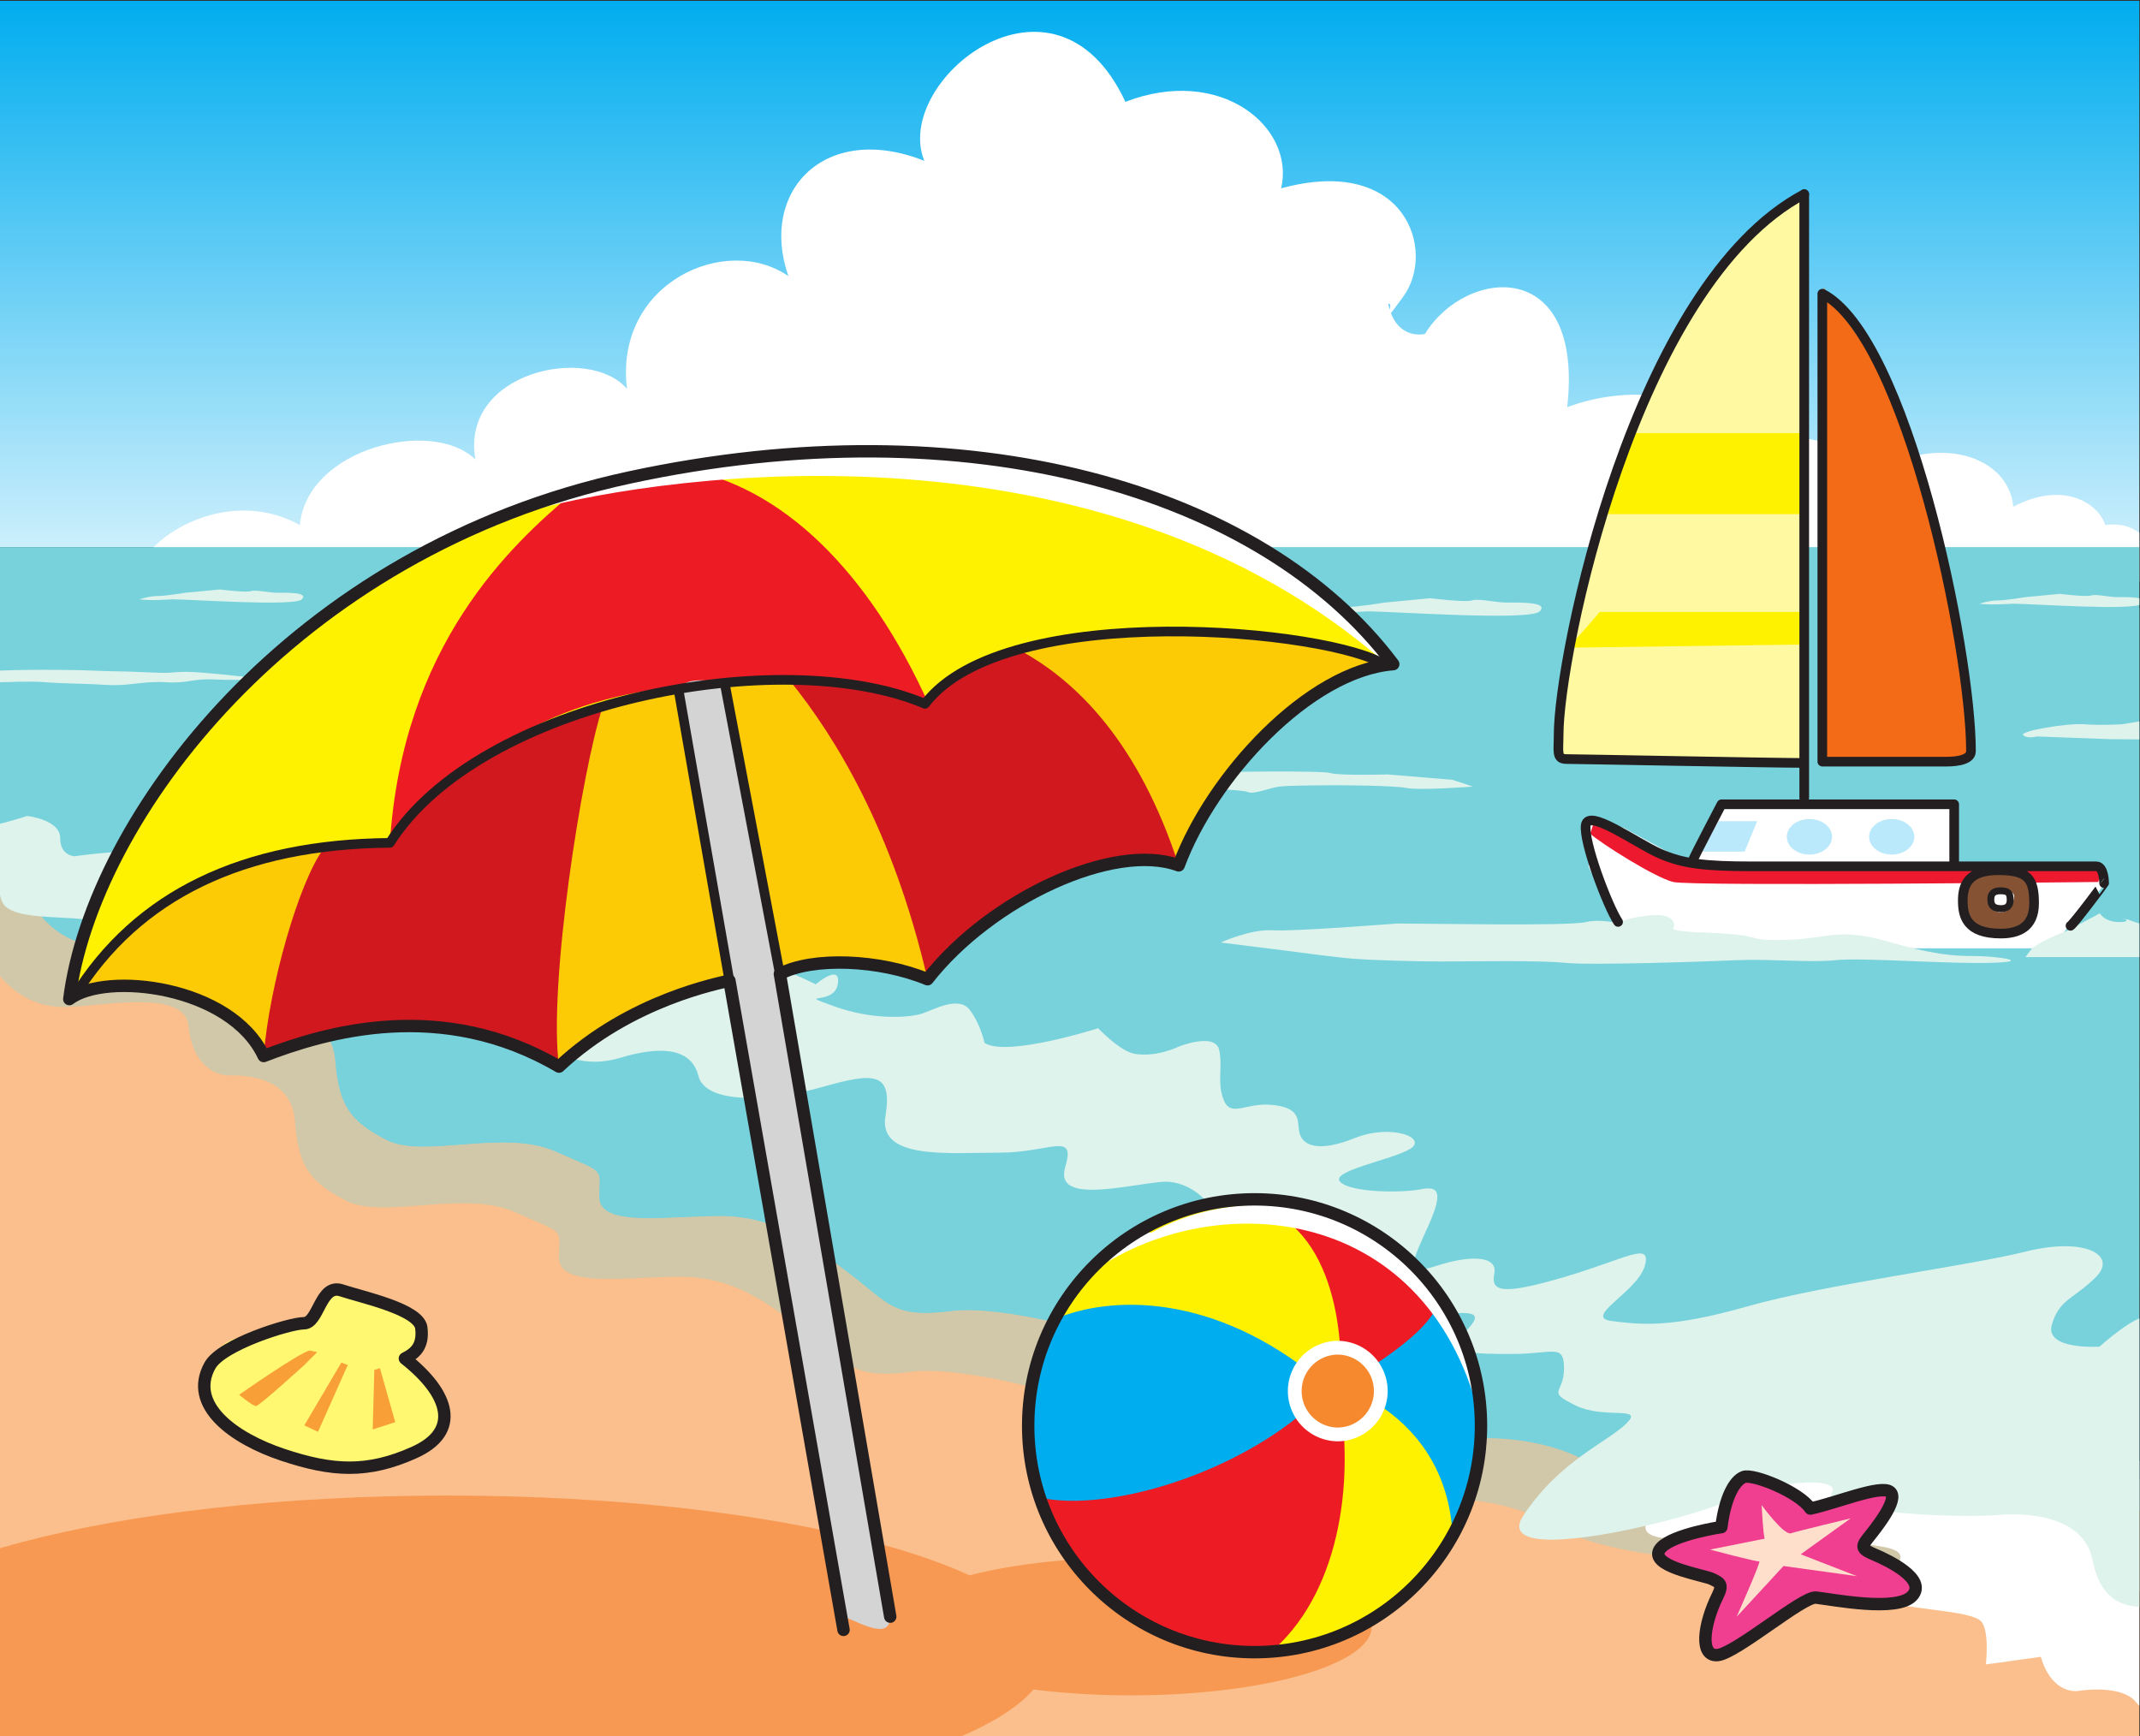 <svg xml:space="preserve" width="506.459" height="410.911" xmlns="http://www.w3.org/2000/svg"><rect width="100%" height="100%" fill="#333333" stroke="none"/><defs><clipPath clipPathUnits="userSpaceOnUse" id="a"><path d="M108.06 313.54h379.843v308.182H108.06Z"/></clipPath><clipPath clipPathUnits="userSpaceOnUse" id="b"><path d="M108.06 621.723V510.881v13.862h379.844v96.98z"/></clipPath><clipPath clipPathUnits="userSpaceOnUse" id="c"><path d="M502.86 622.887V510.881H108.062v112.006z"/></clipPath><clipPath clipPathUnits="userSpaceOnUse" id="e"><path d="M108.06 313.54h379.843v308.182H108.06Z"/></clipPath><clipPath clipPathUnits="userSpaceOnUse" id="f"><path d="M108.06 467.553a125.258 125.258 0 0 0 3.244-1.544c-.9 1.8-1.981 2.919-3.244 3.553zm22.457-13.429c5.554-1.909 13.21-3.168 18.206-3.599-.326 3.374-4.233 4.217-8.874 4.217-3.064 0-6.449-.368-9.332-.618"/></clipPath><clipPath clipPathUnits="userSpaceOnUse" id="g"><path d="M108.06 336.642h379.843v177.305H108.06Z"/></clipPath><clipPath clipPathUnits="userSpaceOnUse" id="h"><path d="M108.06 313.54h379.843v308.182H108.06Z"/></clipPath><linearGradient x1="0" y1="0" x2="1" y2="0" gradientUnits="userSpaceOnUse" gradientTransform="matrix(0 -136.843 -136.843 0 309.49 637.075)" spreadMethod="pad" id="d"><stop style="stop-opacity:1;stop-color:#00adef" offset="0"/><stop style="stop-opacity:1;stop-color:#00adef" offset=".109"/><stop style="stop-opacity:1;stop-color:#fff" offset="1"/></linearGradient></defs><g clip-path="url(#a)" transform="matrix(1.333 0 0 -1.333 -144.08 828.964)"><path d="M0 0c3.256 2.025 28.654-10.12 31.26-14.168 2.604-4.048 16.931-6.747 24.745-7.423 7.815-.674 20.187-4.048 20.187-4.048s6.513-8.772 5.862-12.145c-.651-3.374 4.558-8.771 11.722-7.42 7.163 1.348 30.607 3.372 34.514 0 3.907-3.375 5.21-10.797 12.374-12.822 2.62-.74 5.938-.126 9.188.488 5.634 1.065 11.063 2.129 12.301-3.859 1.954-9.447 0-14.171 9.768-12.146 9.769 2.023 13.025 4.047 20.84.674 7.814-3.374 14.978-4.724 14.978-10.12 0-5.398 41.678-17.543 64.47-14.169 22.792 3.374 50.144 2.024 56.006-4.722 3.48-4.008 9.486-3.495 15.565-2.982 4.156.351 8.347.702 11.785-.393 8.466-2.698 38.421-6.747 44.282-8.77 5.861-2.025 25.399-5.398 25.399-5.398l12.373.673v-62.748H-7.163V.675L0 0" style="fill:#fabf8c;fill-opacity:1;fill-rule:nonzero;stroke:none" transform="translate(92.718 472.115)"/></g><g clip-path="url(#b)" transform="matrix(1.333 0 0 -1.333 -144.08 828.964)"><g clip-path="url(#c)"><path d="M108.06 621.723V510.881v13.862h379.844v96.98z" style="fill:url(#d);stroke:none"/></g></g><g clip-path="url(#e)" transform="matrix(1.333 0 0 -1.333 -144.08 828.964)"><path d="M0 0c2.263 6.049 16.091 13.96 28.157 7.212 1.258 13.726 23.632 19.077 31.173 11.632-2.765 15.588 20.112 20.472 26.901 12.563-2.263 18.844 17.599 27.684 28.66 20.007-5.28 15.122 6.534 27.452 24.134 20.472-5.783 14.192 23.129 37.456 35.699 10.47 16.844 6.514 30.167-4.42 27.654-15.354 22.123 6.049 27.654-11.166 21.62-19.31-6.034-8.143-.868-.956-2.628-1.189 1.005-4.886 4.273-5.817 6.536-5.351 7.291 11.865 28.272 13.752 25.255-13.002 9.806 3.723 24.889 3.49 25.392-6.513 15.586 2.791 26.648 1.162 25.894-7.445 12.569 10.236 27.149 5.816 27.905-3.723 8.798 4.653 15.084.698 16.342-3.257 8.798 1.397 11.06-10.004 11.06-10.004L-1.507-5.117Z" style="fill:#fff;fill-opacity:1;fill-rule:nonzero;stroke:none" transform="translate(133.17 521.44)"/><path d="M0 0c8.465 2.025 14.327 4.722 17.583-2.698 3.256-7.422 8.466-11.47 14.978-11.47 6.513 0 21.49 3.373 22.141-3.375.651-6.747 4.559-8.77 7.163-8.77 2.606 0 11.072 0 11.722-8.098.652-8.097 2.606-10.795 9.118-14.168 3.136-1.625 8.083-1.216 13.388-.806 5.712.44 11.841.881 16.568-1.219 9.117-4.049 7.814-2.697 7.814-8.095 0-5.4 11.723-3.375 21.491-3.375 9.768 0 15.628-4.722 22.793-10.122 7.162-5.396 7.814-8.096 18.233-6.745 10.419 1.349 36.468-6.073 45.586-11.471 9.117-5.397 1.952-13.493 10.418-15.517 8.467-2.025 16.933-2.025 26.05 2.024 9.117 4.047 23.442 2.698 31.257-2.024 7.815-4.725 23.445-6.75 33.213-6.073 9.768.673 17.584 3.373 18.886-2.7.79-3.686 8.301-3.145 14.955-2.603 4.307.35 8.254.7 9.789-.095 1.621-.839 4.697.293 8.438 1.426 5.283 1.599 11.893 3.198 17.612-.753 9.768-6.747 15.63-2.698 20.187-2.698 4.559 0 18.235-.676 16.933 4.723-1.304 5.396 0 171.378 0 171.378H-5.21V-2.025L0 0" style="fill:#78d2dc;fill-opacity:1;fill-rule:nonzero;stroke:none" transform="translate(94.021 468.067)"/></g><g clip-path="url(#f)" transform="matrix(1.333 0 0 -1.333 -144.08 828.964)"><path d="M108.061 450.524h40.662v19.038h-40.662z" style="fill:#d1f0f2;fill-opacity:1;fill-rule:nonzero;stroke:none"/></g><g clip-path="url(#g)" transform="matrix(1.333 0 0 -1.333 -144.08 828.964)"><path d="M0 0v-18.947c3.032-3.596 6.888-5.504 11.358-5.504 3.256 0 8.63.844 13.27.844 4.64 0 8.546-.843 8.871-4.217.651-6.747 4.558-8.772 7.164-8.772 2.604 0 11.071 0 11.722-8.096.65-8.096 2.605-10.795 9.118-14.169 1.728-.896 4.007-1.173 6.593-1.173 2.105 0 4.412.183 6.793.367 2.379.184 4.832.367 7.225.367 3.351 0 6.586-.36 9.344-1.585 9.116-4.049 7.814-2.699 7.814-8.097 0-3.084 3.828-3.745 8.93-3.745 3.828 0 8.373.372 12.56.372 9.768 0 15.63-4.723 22.792-10.122 5.936-4.47 7.401-7.09 13.652-7.09 1.295 0 2.795.113 4.583.344.843.11 1.79.162 2.821.162 11.705 0 34.385-6.671 42.765-11.632 9.115-5.397 1.953-13.495 10.419-15.519 3.506-.839 7.013-1.33 10.566-1.33 5.025 0 10.142.982 15.482 3.354 3.7 1.644 8.26 2.398 12.893 2.398 6.782 0 13.723-1.616 18.365-4.422 6.835-4.132 19.651-6.198 29.292-6.198 1.381 0 2.695.042 3.919.127 4.885.336 9.281 1.179 12.618 1.179 3.339 0 5.618-.843 6.269-3.879.508-2.368 3.788-2.992 7.833-2.992 2.254 0 4.745.193 7.126.387 2.381.194 4.652.387 6.467.387 1.466 0 2.634-.126 3.32-.481.392-.204.87-.291 1.422-.291 1.727 0 4.18.859 7.016 1.717 2.837.859 6.056 1.718 9.314 1.718 2.81 0 5.649-.638 8.297-2.467a28.737 28.737 0 0 1 1.85-1.18v14.177c-.993.185-1.992.265-2.987.265-3.257 0-6.476-.859-9.311-1.717-2.836-.858-5.289-1.717-7.016-1.717-.552 0-1.03.088-1.423.291-.686.356-1.854.482-3.321.482-1.815 0-4.086-.193-6.468-.387-2.381-.194-4.872-.388-7.125-.388-4.044 0-7.323.624-7.83 2.991-.651 3.037-2.93 3.88-6.269 3.88-3.337 0-7.734-.843-12.617-1.18a56.915 56.915 0 0 0-3.92-.127c-9.641 0-22.457 2.067-29.293 6.2-4.643 2.806-11.583 4.42-18.365 4.42-4.632 0-9.192-.754-12.892-2.396-5.341-2.372-10.457-3.354-15.482-3.354-3.553 0-7.061.491-10.568 1.33-8.466 2.024-1.301 10.12-10.418 15.517-8.38 4.961-31.06 11.632-42.764 11.632-1.031 0-1.978-.052-2.822-.161-1.788-.232-3.287-.344-4.583-.344-6.25 0-7.717 2.62-13.65 7.089-7.164 5.4-13.025 10.122-22.793 10.122-4.186 0-8.732-.372-12.559-.372-5.104 0-8.932.662-8.932 3.747 0 5.398 1.304 4.046-7.814 8.096-2.758 1.225-5.993 1.585-9.345 1.585-2.392 0-4.844-.184-7.223-.367-2.38-.184-4.687-.367-6.791-.367-2.587 0-4.867.277-6.596 1.173-6.513 3.374-8.467 6.071-9.118 14.169-.651 8.097-9.117 8.097-11.723 8.097-2.604 0-6.512 2.023-7.163 8.77-4.995.432-12.651 1.69-18.206 3.6-1.481-.128-2.83-.225-3.935-.225-6.511 0-11.722 4.048-14.978 11.47-.098.223-.197.436-.3.64A126.78 126.78 0 0 1 0 0" style="fill:#d0c8a8;fill-opacity:1;fill-rule:nonzero;stroke:none" transform="translate(108.06 467.553)"/><path d="M0 0h-379.843v-44.385c1.263-.635 2.344-1.754 3.244-3.554.102-.204.202-.417.3-.64 3.256-7.422 8.466-11.47 14.978-11.47 1.105 0 2.454.097 3.935.225 2.883.25 6.268.618 9.332.618 4.641 0 8.548-.843 8.874-4.217.651-6.748 4.559-8.771 7.163-8.771 2.606 0 11.072 0 11.722-8.097.652-8.097 2.606-10.795 9.118-14.169 1.729-.895 4.009-1.173 6.596-1.173 2.105 0 4.412.184 6.791.367 2.38.184 4.831.367 7.224.367 3.351 0 6.586-.36 9.345-1.585 9.117-4.049 7.814-2.698 7.814-8.096 0-3.085 3.828-3.746 8.931-3.746 3.828 0 8.373.372 12.56.372 9.768 0 15.628-4.723 22.793-10.122 5.933-4.47 7.399-7.09 13.65-7.09 1.295 0 2.795.112 4.583.344.843.109 1.79.161 2.821.161 11.705 0 34.385-6.67 42.764-11.632 9.118-5.397 1.952-13.492 10.419-15.517 3.507-.839 7.014-1.33 10.567-1.33 5.025 0 10.142.982 15.483 3.355 3.7 1.642 8.259 2.396 12.891 2.396 6.782 0 13.723-1.615 18.366-4.421 6.836-4.133 19.652-6.2 29.293-6.2 1.381 0 2.695.043 3.919.127 4.884.337 9.28 1.18 12.618 1.18 3.338 0 5.618-.843 6.268-3.88.508-2.366 3.787-2.99 7.83-2.99 2.254 0 4.744.193 7.126.387 2.381.194 4.653.388 6.467.388 1.467 0 2.636-.127 3.322-.483.392-.203.87-.29 1.422-.29 1.727 0 4.18.858 7.016 1.716 2.836.859 6.054 1.717 9.311 1.717.996 0 1.994-.08 2.987-.265V0" style="fill:#78d2dc;fill-opacity:1;fill-rule:nonzero;stroke:none" transform="translate(487.903 513.948)"/></g><g clip-path="url(#h)" transform="matrix(1.333 0 0 -1.333 -144.08 828.964)"><path d="M0 0c-7.164-6.074-9.767-9.447 0-9.447s15.719 2.132 18.886 1.348c13.675-3.373 23.443-1.348 18.885-6.747-4.559-5.398-14.978-3.373-4.559-5.398 10.42-2.023 18.887-2.023 20.188-4.047 1.303-2.024.651-7.422.651-7.422l9.768 1.35c1.954-6.747 6.512-6.072 6.512-6.072s7.815 1.348 10.422-2.025c2.602-3.373 11.068-2.023 11.068-4.722 0-2.7 8.466-5.398 10.421-4.048 1.953 1.348 11.722 15.517 11.722 15.517S91.171 2.023 88.565 2.697c-2.604.676-54.703 12.145-54.703 12.145z" style="fill:#fff;fill-opacity:1;fill-rule:nonzero;stroke:none" transform="translate(406.605 358.09)"/><path d="m0 0 12.373 1.95s1.303-5.848 3.257-6.497c1.953-.652 9.766 1.95 9.766 1.95s5.862-.652 5.862-3.9c0-3.249 2.605-3.249 2.605-3.249s17.582 2.598 17.582-1.3c0-3.898 3.907-5.848 3.907-5.848s22.793 7.148 24.096 3.248c1.303-3.898 4.559-6.497 5.862-8.446 1.302-1.949 28.652-5.847 31.258-7.148 2.605-1.298 5.21 1.301 7.814 1.952 2.605.649 7.163 3.898 9.117 1.946 1.954-1.946 1.302-6.496 5.211-7.145 3.906-.651 16.28 3.247 18.234 3.247 1.953 0 8.465-3.247 8.465-3.247s4.558 3.898 3.907 0c-.651-3.9-7.814-1.3-.651-3.9 7.163-2.599 13.676-1.948 15.628-1.299 1.955.65 6.513 3.247 8.467.65 1.954-2.599 2.605-5.848 2.605-5.848 3.907-2.599 20.188 2.599 20.188 2.599s3.864-4.108 6.511-4.549c3.908-.649 7.815 1.299 7.815 1.299s6.512 2.599 7.163-.65c.652-3.247-.378-5.364.652-8.445 1.302-3.899 3.908-.652 9.117-1.3 5.209-.65 3.908-3.25 4.559-5.198.65-1.95 3.256-3.249 9.767-.651 6.513 2.599 13.025 0 9.77-1.948-3.257-1.95-14.329-3.9-12.373-5.849 1.953-1.948 11.069-1.948 14.325-1.3 3.257.65 3.907-.648 1.303-6.496-2.604-5.848-4.559-9.098 1.303-7.148 5.86 1.95 11.069 1.95 10.419-1.299-.651-3.25 1.304-3.9 12.373-.651 11.071 3.25 15.63 6.497 14.327 1.95-1.303-4.549-11.071-9.097-5.862-9.745 5.21-.65 10.421-1.3 24.096 2.597 13.676 3.901 39.074 7.148 49.493 9.749 10.419 2.596 16.28-.651 12.372-4.551-3.907-3.898-6.512-3.898-7.814-8.445-1.302-4.55 8.466-3.901 8.466-3.901s7.163 6.499 9.116 5.199c1.955-1.298 3.909-.648 1.955-5.199-1.955-4.547-3.908-3.898-1.955-4.547 1.955-.649 3.257-2.599 9.769.649 6.512 3.249 15.629 5.201 14.978 1.95-.651-3.248-4.558-10.396-2.605-9.746 1.954.65 9.769 6.498 11.722 3.249 1.953-3.249.651-50.683.651-50.683s-30.606-1.299-29.305 1.952c1.303 3.247 4.559 6.496 3.256 9.094-1.302 2.6-1.302 2.6-7.813 1.95-6.513-.649-9.769 1.948-11.073 8.448-1.301 6.496-9.117 8.445-16.93 7.795-7.815-.649-31.258.65-29.306 3.9 1.954 3.248-11.721 1.948-18.234-1.3-6.511-3.249-42.98-12.346-36.466-2.6 6.511 9.746 14.977 12.997 18.233 16.245 3.256 3.249-3.908.65-9.118 3.249-5.209 2.599-1.953 1.95-1.953 6.497 0 4.55-1.953 2.6-9.117 2.6-7.164 0-12.374 0-8.465 3.899 3.906 3.898 1.301 3.898-7.816 2.598-9.117-1.298-11.722 1.3-9.117 5.85 2.606 4.547 1.303 7.794-7.815 5.197-9.116-2.599-18.885.651-18.885.651 1.954 5.846-3.906 12.993-10.419 12.343-6.513-.65-18.884-3.897-16.932 2.599 1.955 6.499-2.605 2.6-11.721 2.6-9.118 0-21.49-1.3-20.188 6.498 1.303 7.798-1.954 7.798-11.07 5.198-9.118-2.601-20.839-3.249-22.143 1.949-1.302 5.197-7.163 5.197-13.675 3.249-6.512-1.949-10.419 0-20.188 4.547-9.768 4.549-9.117 6.497-24.094 5.848-14.979-.649-25.398-.649-25.398 6.499 0 7.147-19.536 3.899-22.141 6.497-2.605 2.6-16.933 0-18.234 4.548-1.302 4.548-3.907 9.099-7.815 7.147-3.907-1.948-13.675-4.547-13.675 0C-.651-5.847 0 0 0 0" style="fill:#def3ec;fill-opacity:1;fill-rule:nonzero;stroke:none" transform="translate(87.51 479.612)"/><path d="M0 0c0-15.538-47.78-28.132-106.718-28.132S-213.436-15.538-213.436 0c0 15.537 47.78 28.131 106.718 28.131S0 15.537 0 0" style="fill:#f79952;fill-opacity:1;fill-rule:nonzero;stroke:none" transform="translate(294.268 328.228)"/><path d="M0 0c0-6.755-19.14-12.232-42.749-12.232-23.608 0-42.747 5.477-42.747 12.232 0 6.755 19.139 12.231 42.747 12.231C-19.14 12.231 0 6.755 0 0" style="fill:#f79952;fill-opacity:1;fill-rule:nonzero;stroke:none" transform="translate(351.632 333.12)"/><path d="M0 0c2.889.241 22.863.481 24.307 0 1.445-.482 10.108-.241 10.108-.241l11.552-.962 3.611-1.203s-9.386-.722-11.792-.241c-2.409.48-12.757.48-12.757.48s-8.181 0-9.866-.239c-1.686-.241-4.573-1.445-5.536-.963-.963.481-10.831.722-11.552.722C-2.646-2.647 0 0 0 0" style="fill:#def3ec;fill-opacity:1;fill-rule:nonzero;stroke:none" transform="translate(320.001 484.631)"/><path d="M0 0c13.866 12.232 50.182 24.491 65.43 15.511 7.665 8.284 30.25 24.887 44.591 20.216 2.08 9.376 18.892 29.717 36.798 35.81-30.978 10.154-69.371 6.769-81.955-7.785-33.717 13.371-76.307-1.692-94.891-24.029-26.488 3.388-49.172-14.726-55.304-27.08 17.74 4.231 30.161-2.538 32.743-11.339C-31.937 11.459-8.392 7.832 0 0" style="fill:#fccb06;fill-opacity:1;fill-rule:nonzero;stroke:none" transform="translate(207.333 432.517)"/><path d="M0 0c2.538 5.631 14.458 21.635 30.905 21.744 16.447.111 25.167-4.856 29.36-8.498 4.194-3.643 18.654-34.437 13.686-46.248-4.966-11.808-15.012-20.417-22.517-22.736-7.504-2.319-16.333-2.43-16.776-2.319C34.216-57.946.773-40.174-.33-35.65c-1.104 4.526-4.414 19.098-3.863 20.751C-3.641-13.245 0 0 0 0" style="fill:#fff200;fill-opacity:1;fill-rule:nonzero;stroke:none" transform="translate(295.035 386.838)"/><path d="M0 0c9.822.552 45.913 12.803 53.199 18.101C56.622 0 53.09-19.537 41.059-29.581c-14.57.553-24.613 3.645-32.341 12.915C.992-7.394 0 0 0 0" style="fill:#ed1c24;fill-opacity:1;fill-rule:nonzero;stroke:none" transform="translate(292.387 357.92)"/><path d="M0 0c.551 7.616-1.216 30.684-19.316 31.126 4.857 1.766 17.108-.221 24.173-4.856 7.062-4.637 14.567-12.584 15.782-16.115C21.853 6.622 9.381.994 8.387.883 7.394.774-.442-1.215-.442-1.215Z" style="fill:#ed1c24;fill-opacity:1;fill-rule:nonzero;stroke:none" transform="translate(346.03 377.236)"/><path d="M0 0c-18.84-6.359-50.134-21.14-65.37-40.389-15.237-19.25-22.135-35.21-23.847-49.316 12.214 15.113 26.904 26.781 56.914 27.736 12.972 18.486 53.51 38.44 95.008 24.681 13.153 11.335 37.402 15.46 58.209 12.195 20.807-3.266 24.924-5.144 24.924-5.144C139.1-20.109 113.215.344 83.887 4.813 54.561 9.281 23.756 7.046 0 0" style="fill:#fff200;fill-opacity:1;fill-rule:nonzero;stroke:none" transform="translate(209.61 534.209)"/><path d="M0 0c-10.809-9.109-30.038-26.832-32.303-61.969 13.136 13.501 24.605 24.156 48.362 27.423 23.756 3.266 41.124-.172 47.349-2.922C52.758-13.75 37.193 1.547 19.498 4.469 3.77 1.375 0 0 0 0" style="fill:#ed1c24;fill-opacity:1;fill-rule:nonzero;stroke:none" transform="translate(209.61 534.209)"/><path d="M0 0c.979 12.456 6.305 31.072 10.66 36.825 10.809 1.186 11.745 1.019 11.745 1.019 6.323 9.475 21.167 20.137 37.782 24.198-3.711-11.339-9.703-49.488-7.755-63.921C34.053 7.04 19.345 8.53 0 0" style="fill:#d1181f;fill-opacity:1;fill-rule:nonzero;stroke:none" transform="translate(154.901 434.396)"/><path d="M0 0c7.744-9.646 18.064-26.077 24.277-52.809 10.569 12.701 28.116 22.144 44.591 20.215-7.079 21.763-18.049 32.593-27.89 38.01-8.39-1.185-15.261-5.632-17.15-9.333C14.842-.677 7.744.17 0 0" style="fill:#d1181f;fill-opacity:1;fill-rule:nonzero;stroke:none" transform="translate(248.486 500.837)"/><path d="M0 0c10.746 4.086 29.21 3.631 47.676-12.563C35.415-26.487 9.233-35.264-4.236-31.936-7.566-22.855-6.053-6.51 0 0" style="fill:#00adef;fill-opacity:1;fill-rule:nonzero;stroke:none" transform="translate(296.292 388.07)"/><path d="M0 0c-.703 15.364-10.71 23.267-19.667 26.69 4.828 3.336 18.349 10.8 17.384 17.209 6.674-7.902 8.342-19.93 7.639-25.989C4.653 11.852 2.634 3.338 0 0" style="fill:#00adef;fill-opacity:1;fill-rule:nonzero;stroke:none" transform="translate(366.001 349.088)"/><path d="M0 0c0-4.359-3.336-7.893-7.45-7.893-4.115 0-7.45 3.534-7.45 7.893s3.335 7.891 7.45 7.891C-3.336 7.891 0 4.359 0 0" style="fill:#f6882d;fill-opacity:1;fill-rule:nonzero;stroke:none" transform="translate(352.982 375.416)"/><path d="M0 0c-.492 1.032-1.624.934-2.164 1.325-.541.397-8.803 3.151-8.706 4.626.099 1.476 4.82 3.049 7.034 3.738 2.212.689 4.082.934 4.082 1.18 0 .246 2.95 8.411 3.837 8.608.884.196 4.326-.542 5.409-.934 1.083-.395 5.95-3.838 6.591-4.526.64-.689 8.952 2.361 10.673 2.756 1.721.393 3.689-.25 3.738-.739.048-.492-3.935-7.279-4.378-8.411-.442-1.132.934-1.231 1.476-1.573.541-.344 7.723-4.426 7.378-6.492-.344-2.068-1.378-2.312-2.607-2.805-1.229-.491-10.769.687-11.902.737-1.132.05-3.688.642-3.935.296-.247-.345-12.395-8.114-13.576-8.803-1.18-.689-4.279-1.673-4.574-1.132-.295.541-1.131 2.85-.786 4.28.343 1.426 2.213 6.295 2.263 6.687L0 0" style="fill:#f03e90;fill-opacity:1;fill-rule:nonzero;stroke:none" transform="translate(413.299 340.24)"/><path d="M0 0c-3.939 2.25-8.44 6.471-8.44 9.285 0 2.811 1.828 7.032 5.204 8.296 3.376 1.266 6.329.704 8.58 1.127 2.252.422 5.063 1.828 6.048 3.374.986 1.548 3.235 5.488 4.36 5.206 1.127-.281 13.081-4.922 14.067-5.345.985-.423 2.671-2.954.843-5.346-1.827-2.391-1.686-3.797-.42-5.203 1.264-1.407 3.657-5.629 3.376-7.737-.282-2.111-.282-4.501-3.517-6.33-3.235-1.828-11.254-2.531-12.098-2.531-.843 0-9.846 2.111-10.689 2.391C6.469-2.531 0 0 0 0" style="fill:#fff870;fill-opacity:1;fill-rule:nonzero;stroke:none" transform="translate(152.623 366.475)"/><path d="M0 0c-.804-.268-42.837.536-42.837.536s-.269 8.834 1.07 17.134c.943 5.849 6.005 23.263 10.977 37.442 2.083 5.943 4.15 11.318 5.889 15.035C-19.01 82.731-8.835 97.992.802 100.668 1.069 91.299.267 56.76.267 55.957V13.654Z" style="fill:#fffaa1;fill-opacity:1;fill-rule:nonzero;stroke:none" transform="translate(427.894 486.713)"/><path d="m0 0 .536 84.338s9.371-13.387 11.513-16.601c2.14-3.212 10.976-37.215 11.778-41.231.805-4.016 4.284-24.898 3.214-25.702C25.97 0 23.025 0 22.221-.268 21.418-.534 0 0 0 0" style="fill:#f46b17;fill-opacity:1;fill-rule:nonzero;stroke:none" transform="translate(431.374 486.445)"/><path d="M0 0c0 .803 5.355 10.174 5.355 10.174l41.23.268s.803-10.708 0-10.978c-.803-.269-27.041-.534-27.041-.534Z" style="fill:#fff;fill-opacity:1;fill-rule:nonzero;stroke:none" transform="translate(408.082 468.507)"/><path d="m0 0-4.818 9.906v8.299l6.158-1.339 11.78-6.425 28.379.267 44.444-.267s.804-3.213.536-4.015L77.108-4.551H8.835Z" style="fill:#fff;fill-opacity:1;fill-rule:nonzero;stroke:none" transform="translate(394.962 458.066)"/><path d="M0 0c2.142-1.873 11.511-7.765 14.726-8.567 3.213-.803 75.5 0 75.5 0s.809 3.48.271 3.214c-.537-.271-68.81-.538-68.81-.538L8.567-1.607.803 2.409Z" style="fill:#ed192e;fill-opacity:1;fill-rule:nonzero;stroke:none" transform="translate(390.408 473.86)"/><path d="M0 0c.534 3.212.534 6.159 4.818 6.694 4.285.534 7.764-.803 8.032-2.945.269-2.142.269-5.624-1.339-6.695-1.605-1.07-6.424-1.339-8.031-1.339C1.873-4.285 0 0 0 0" style="fill:#855333;fill-opacity:1;fill-rule:nonzero;stroke:none" transform="translate(456.54 460.741)"/><path d="M0 0c0 1.607.803 1.875 2.409 1.875 1.607 0 2.41-.268 2.143-1.339-.268-1.07-.536-2.409-2.409-2.409C.268-1.873 0 0 0 0" style="fill:#fff;fill-opacity:1;fill-rule:nonzero;stroke:none" transform="translate(461.09 461.812)"/><path d="M0 0c0-1.745-1.796-3.159-4.014-3.159-2.215 0-4.013 1.414-4.013 3.159 0 1.743 1.798 3.156 4.013 3.156C-1.796 3.156 0 1.743 0 0" style="fill:#bae9fb;fill-opacity:1;fill-rule:nonzero;stroke:none" transform="translate(433.349 473.317)"/><path d="M0 0c0-1.745-1.797-3.159-4.015-3.159-2.215 0-4.013 1.414-4.013 3.159 0 1.743 1.798 3.156 4.013 3.156C-1.797 3.156 0 1.743 0 0" style="fill:#bae9fb;fill-opacity:1;fill-rule:nonzero;stroke:none" transform="translate(447.958 473.317)"/><path d="M0 0h6.844L4.606-5.397h-8.028z" style="fill:#bae9fb;fill-opacity:1;fill-rule:nonzero;stroke:none" transform="translate(413.214 476.079)"/><path d="M0 0c3.286-1.378 8.154-4.135 8.154 0-5.258 25.507-28.566 165.462-28.566 165.462s-9.201 2.758-9.201-2.068C-29.613 158.569 0 0 0 0" style="fill:#d5d4d5;fill-opacity:1;fill-rule:nonzero;stroke:none" transform="translate(257.985 334.86)"/><path d="M0 0c-.278.555-.556 5.969-.556 5.969S3.47.417 4.718.972c.457.203 10.551 2.637 10.551 2.637L6.385-2.776l9.993-3.886L3.331-4.859l-8.329-9.022S-.556-3.886-.972-4.025c-.417-.139-8.745 2.082-8.745 2.082z" style="fill:#fddfcb;fill-opacity:1;fill-rule:nonzero;stroke:none" transform="translate(421.402 348.708)"/><path d="M0 0h30.622v-14.377H-5.415A9095.588 9095.588 0 0 0 0 0" style="fill:#fff200;fill-opacity:1;fill-rule:nonzero;stroke:none" transform="translate(397.574 544.976)"/><path d="M0 0h39.397v-5.789l-41.264-.56C.081-4.545 3.858 0 3.858 0" style="fill:#fff200;fill-opacity:1;fill-rule:nonzero;stroke:none" transform="translate(388.238 513.236)"/><path d="M0 0c-1.572-.143-12.574-7.859-12.574-7.859s2.428-1.999 3-1.999c.572 0 8.573 7.285 8.573 7.285L1.285-.287z" style="fill:#f8a037;fill-opacity:1;fill-rule:nonzero;stroke:none" transform="translate(163.116 382.107)"/><path d="m0 0-6.572-11.147 2.43-1.141L1.143-.43z" style="fill:#f8a037;fill-opacity:1;fill-rule:nonzero;stroke:none" transform="translate(168.687 379.965)"/><path d="m0 0-.286-10.572 4.001 1.287L1 .287Z" style="fill:#f8a037;fill-opacity:1;fill-rule:nonzero;stroke:none" transform="translate(174.545 378.676)"/><path d="M0 0c6.017 0 30.083-.481 33.453.241 3.369.722 5.054-.482 6.738.241 1.685.722 5.537 1.203 6.98.962 1.443-.24 2.405-1.203 1.924-2.166-.481-.962 6.017-.721 10.83-1.203 4.814-.481 2.649-1.203 9.627-.963 6.98.241 8.904 2.166 17.328-.24 8.423-2.407 11.792-2.646 15.644-2.646 3.85 0 10.588-.964 3.128-1.204-7.461-.241-23.105.962-27.677.481-4.573-.481-11.792.24-17.327 0-5.535-.241-26.232-.962-30.805-.481s-16.847.24-21.901.24c-5.053 0-12.515.241-15.644.481-3.128.241-12.033 1.443-12.033 1.443l-11.551 1.445s5.294 2.407 9.145 2.166C-18.29-1.443 0 0 0 0" style="fill:#def3ec;fill-opacity:1;fill-rule:nonzero;stroke:none" transform="translate(356.101 457.917)"/><path d="M0 0c-4.091 0-31.045.241-31.045.241l-12.997.481s-1.683-.481-2.406.241c-.722.721 7.941 2.165 10.829 1.924 2.888-.24 6.74 0 6.74 0l7.219 1.204 4.814.723s4.572-.965 6.497-.723c1.926.241 5.776-.482 7.221-.242 1.444.242 4.57 1.445 5.775.483C3.852 3.369 5.054.481 5.054.481Z" style="fill:#def3ec;fill-opacity:1;fill-rule:nonzero;stroke:none" transform="translate(513.736 490.408)"/><path d="M0 0c5.535.722 16.125.481 17.809.481 1.685 0 6.258-.24 8.424-.24 2.165 0 7.44-.352 8.663-.241 2.647.241 3.851.241 8.905-.241 5.054-.482 6.016-.722 7.46-.722s-3.609-.481-7.941-.24c-4.333.24-4.814-.722-8.905-.482-4.091.241-6.739-.721-10.349-.482-3.61.242-8.182.242-11.07.482-2.889.241-6.739 0-7.942 0H0C-.963-1.685 0 0 0 0" style="fill:#def3ec;fill-opacity:1;fill-rule:nonzero;stroke:none" transform="translate(103.164 502.44)"/><path d="M0 0c1.942 1.554 6.216 3.107 6.216 3.107l5.826 3.109s.776-1.555 3.497-1.555c2.72 0-.387 1.166 2.72 0 3.107-1.165-6.215 1.942 0 0 6.214-1.943 7.332-2.331 8.934-2.331h3.497s3.883.388 5.049.388c1.166 0 2.719-.388 3.885-.388s.388-3.107.388-3.107l-6.215-.388-4.274-.389H-1.165Z" style="fill:#def3ec;fill-opacity:1;fill-rule:nonzero;stroke:none" transform="translate(468.856 453.515)"/><path d="M0 0c4.661 0 28.94-1.749 30.688 0 1.749 1.749-3.884 1.555-5.827 1.555-1.942 0-5.049.777-6.214.388-1.166-.388-7.381.388-7.381.388l-8.158-.776S-1.554.777-3.496.777C-5.438.777-7.769 0-7.769 0-5.05-.388 0 0 0 0" style="fill:#def3ec;fill-opacity:1;fill-rule:nonzero;stroke:none" transform="translate(350.761 513.339)"/><path d="M0 0c3.494 0 21.703-1.312 23.015 0 1.311 1.312-2.913 1.166-4.369 1.166-1.458 0-3.787.583-4.662.291-.874-.291-5.535.291-5.535.291l-6.12-.582S-1.166.583-2.623.583C-4.079.583-5.829 0-5.829 0-3.788-.291 0 0 0 0" style="fill:#def3ec;fill-opacity:1;fill-rule:nonzero;stroke:none" transform="translate(465.36 514.698)"/><path d="M0 0c3.495 0 21.703-1.312 23.015 0 1.311 1.312-2.913 1.166-4.37 1.166-1.457 0-3.786.583-4.66.291-.874-.291-5.536.292-5.536.292L2.33 1.166S-1.166.583-2.623.583C-4.079.583-5.828 0-5.828 0-3.788-.291 0 0 0 0" style="fill:#def3ec;fill-opacity:1;fill-rule:nonzero;stroke:none" transform="translate(138.66 515.475)"/><path d="M0 0c25.552 6.963 101.773 17.138 152.101-27.113-12.393 22.936-49.894 34.076-67.48 36.165C67.033 11.14 28.207 13.576 0 0" style="fill:#fff;fill-opacity:1;fill-rule:nonzero;stroke:none" transform="translate(202.05 531.167)"/><path d="M0 0c23.39 12.993 59.772.372 59.401-38.239C52.346 4.084 14.48 8.167-7.796-5.197-2.227.743 0 0 0 0" style="fill:#fff;fill-opacity:1;fill-rule:nonzero;stroke:none" transform="translate(312.546 403.044)"/><path d="m0 0-19.593 114.109c5.825 3.055 17.702 2.585 26.218-.941 11.204 14.338 33.163 24.446 44.59 20.215 5.826 15.749 23.079 34.553 38.093 35.728-23.305 31.029-75.513 46.073-135.565 33.145-60.052-12.928-95.456-60.643-99.488-92.613 6.497 4.936 28.681 2.35 34.507-10.108 10.979 4.231 31.594 10.344 52.432-1.879 12.772 11.987 28.681 14.809 30.25 15.278L-8.291-2.35" style="fill:none;stroke:#231f20;stroke-width:2.202;stroke-linecap:round;stroke-linejoin:round;stroke-miterlimit:10;stroke-dasharray:none;stroke-opacity:1" transform="translate(266.139 334.86)"/><path d="M0 0c-9.188 6.346-67.446 11.988-81.787-6.817-25.544 10.814-79.098.471-95.008-24.681-25.993-.235-44.814-9.168-56.017-27.266" style="fill:none;stroke:#231f20;stroke-width:1.713;stroke-linecap:round;stroke-linejoin:round;stroke-miterlimit:10;stroke-dasharray:none;stroke-opacity:1" transform="translate(354.101 503.738)"/><path d="m0 0-8.962 51.241" style="fill:none;stroke:#231f20;stroke-width:1.713;stroke-linecap:round;stroke-linejoin:round;stroke-miterlimit:10;stroke-dasharray:none;stroke-opacity:1" transform="translate(237.583 447.794)"/><path d="m0 0-9.636 50.772" style="fill:none;stroke:#231f20;stroke-width:1.713;stroke-linecap:round;stroke-linejoin:round;stroke-miterlimit:10;stroke-dasharray:none;stroke-opacity:1" transform="translate(246.546 448.969)"/><path d="M0 0v-107.172" style="fill:none;stroke:#231f20;stroke-width:1.713;stroke-linecap:round;stroke-linejoin:round;stroke-miterlimit:10;stroke-dasharray:none;stroke-opacity:1" transform="translate(428.414 587.406)"/><path d="M0 0c-5.279 0-40.162.688-41.997.688-1.835 0-1.376 1.369-1.376 4.36 0 13.77 13.309 79.864 43.604 95.928" style="fill:none;stroke:#231f20;stroke-width:1.713;stroke-linecap:round;stroke-linejoin:round;stroke-miterlimit:10;stroke-dasharray:none;stroke-opacity:1" transform="translate(428.184 486.43)"/><path d="M0 0v83.076c14.918-7.573 26.393-63.11 26.393-81.24C26.393 0 22.722 0 22.032 0Z" style="fill:none;stroke:#231f20;stroke-width:1.713;stroke-linecap:round;stroke-linejoin:round;stroke-miterlimit:10;stroke-dasharray:none;stroke-opacity:1" transform="translate(431.625 486.66)"/><path d="M0 0c.231.688 5.05 9.869 5.05 9.869h41.309V-.23" style="fill:none;stroke:#231f20;stroke-width:1.713;stroke-linecap:round;stroke-linejoin:round;stroke-miterlimit:10;stroke-dasharray:none;stroke-opacity:1" transform="translate(408.677 469.218)"/><path d="M0 0c-1.836 2.754-6.196 14.229-5.738 17.211.46 2.984 8.95-3.212 13.082-5.047 4.131-1.836 8.033-2.295 16.524-2.295h61.043c1.378 0 1.378-2.984 1.378-2.984S81.011-.23 80.322-.688" style="fill:none;stroke:#231f20;stroke-width:1.713;stroke-linecap:round;stroke-linejoin:round;stroke-miterlimit:10;stroke-dasharray:none;stroke-opacity:1" transform="translate(395.367 458.202)"/><path d="M0 0c0 2.789.993 5.39 6.271 5.39 5.281 0 6.388-1.501 6.388-5.861 0-4.361-2.943-5.385-5.928-5.385C.686-5.856 0-2.754 0 0Z" style="fill:none;stroke:#231f20;stroke-width:1.713;stroke-linecap:round;stroke-linejoin:round;stroke-miterlimit:10;stroke-dasharray:none;stroke-opacity:1" transform="translate(456.565 461.992)"/><path d="M0 0c0 .785.271 1.517 1.7 1.517 1.432 0 1.733-.421 1.733-1.649 0-1.227-.798-1.516-1.608-1.516C.187-1.648 0-.775 0 0Z" style="fill:none;stroke:#231f20;stroke-width:1.223;stroke-linecap:round;stroke-linejoin:round;stroke-miterlimit:10;stroke-dasharray:none;stroke-opacity:1" transform="translate(461.542 462.21)"/><path d="M0 0c0-22.201-17.996-40.198-40.195-40.198-22.201 0-40.196 17.997-40.196 40.198 0 22.197 17.995 40.194 40.196 40.194C-17.996 40.194 0 22.197 0 0Z" style="fill:none;stroke:#231f20;stroke-width:2.202;stroke-linecap:round;stroke-linejoin:round;stroke-miterlimit:10;stroke-dasharray:none;stroke-opacity:1" transform="translate(371.023 368.754)"/><path d="M0 0a7.699 7.699 0 0 0-7.698-7.698 7.699 7.699 0 0 0 0 15.396A7.697 7.697 0 0 0 0 0Z" style="fill:none;stroke:#fff;stroke-width:2.446;stroke-linecap:round;stroke-linejoin:round;stroke-miterlimit:10;stroke-dasharray:none;stroke-opacity:1" transform="translate(353.234 374.91)"/><path d="M0 0c-2.313.258-14.155-9.876-17.447-10.205-3.293-.329-2.484 5.519 0 10.533 1.042 2.107.329 2.306-.989 2.964-1.316.659-9.875 1.975-9.546 4.609.329 2.633 8.889 4.279 11.194 4.609.657 5.266 2.304 8.23 3.949 8.888 1.645.659 9.877-2.632 11.852-5.596 4.609.987 12.509 4.28 14.156 2.964 1.646-1.317-2.634-6.586-3.951-8.232-1.317-1.645-.987-1.974 1.317-2.962 2.304-.986 9.218-4.28 6.584-7.244C14.486-2.634 2.963-.33 0 0Z" style="fill:none;stroke:#231f20;stroke-width:2.202;stroke-linecap:round;stroke-linejoin:round;stroke-miterlimit:10;stroke-dasharray:none;stroke-opacity:1" transform="translate(430.49 338.247)"/><path d="M0 0c2.638 0 2.92 7.089 6.673 5.84 3.753-1.252 13.761-3.337 14.178-6.674.417-3.337-1.252-4.586-2.919-5.421 7.922-6.255 10.008-12.927 1.667-16.681-8.339-3.753-14.595-3.336-23.352-.416-8.757 2.919-16.838 8.807-12.927 15.847C-14.595-3.752-2.502 0 0 0Z" style="fill:none;stroke:#231f20;stroke-width:2.202;stroke-linecap:round;stroke-linejoin:round;stroke-miterlimit:10;stroke-dasharray:none;stroke-opacity:1" transform="translate(162.041 386.951)"/></g></svg>